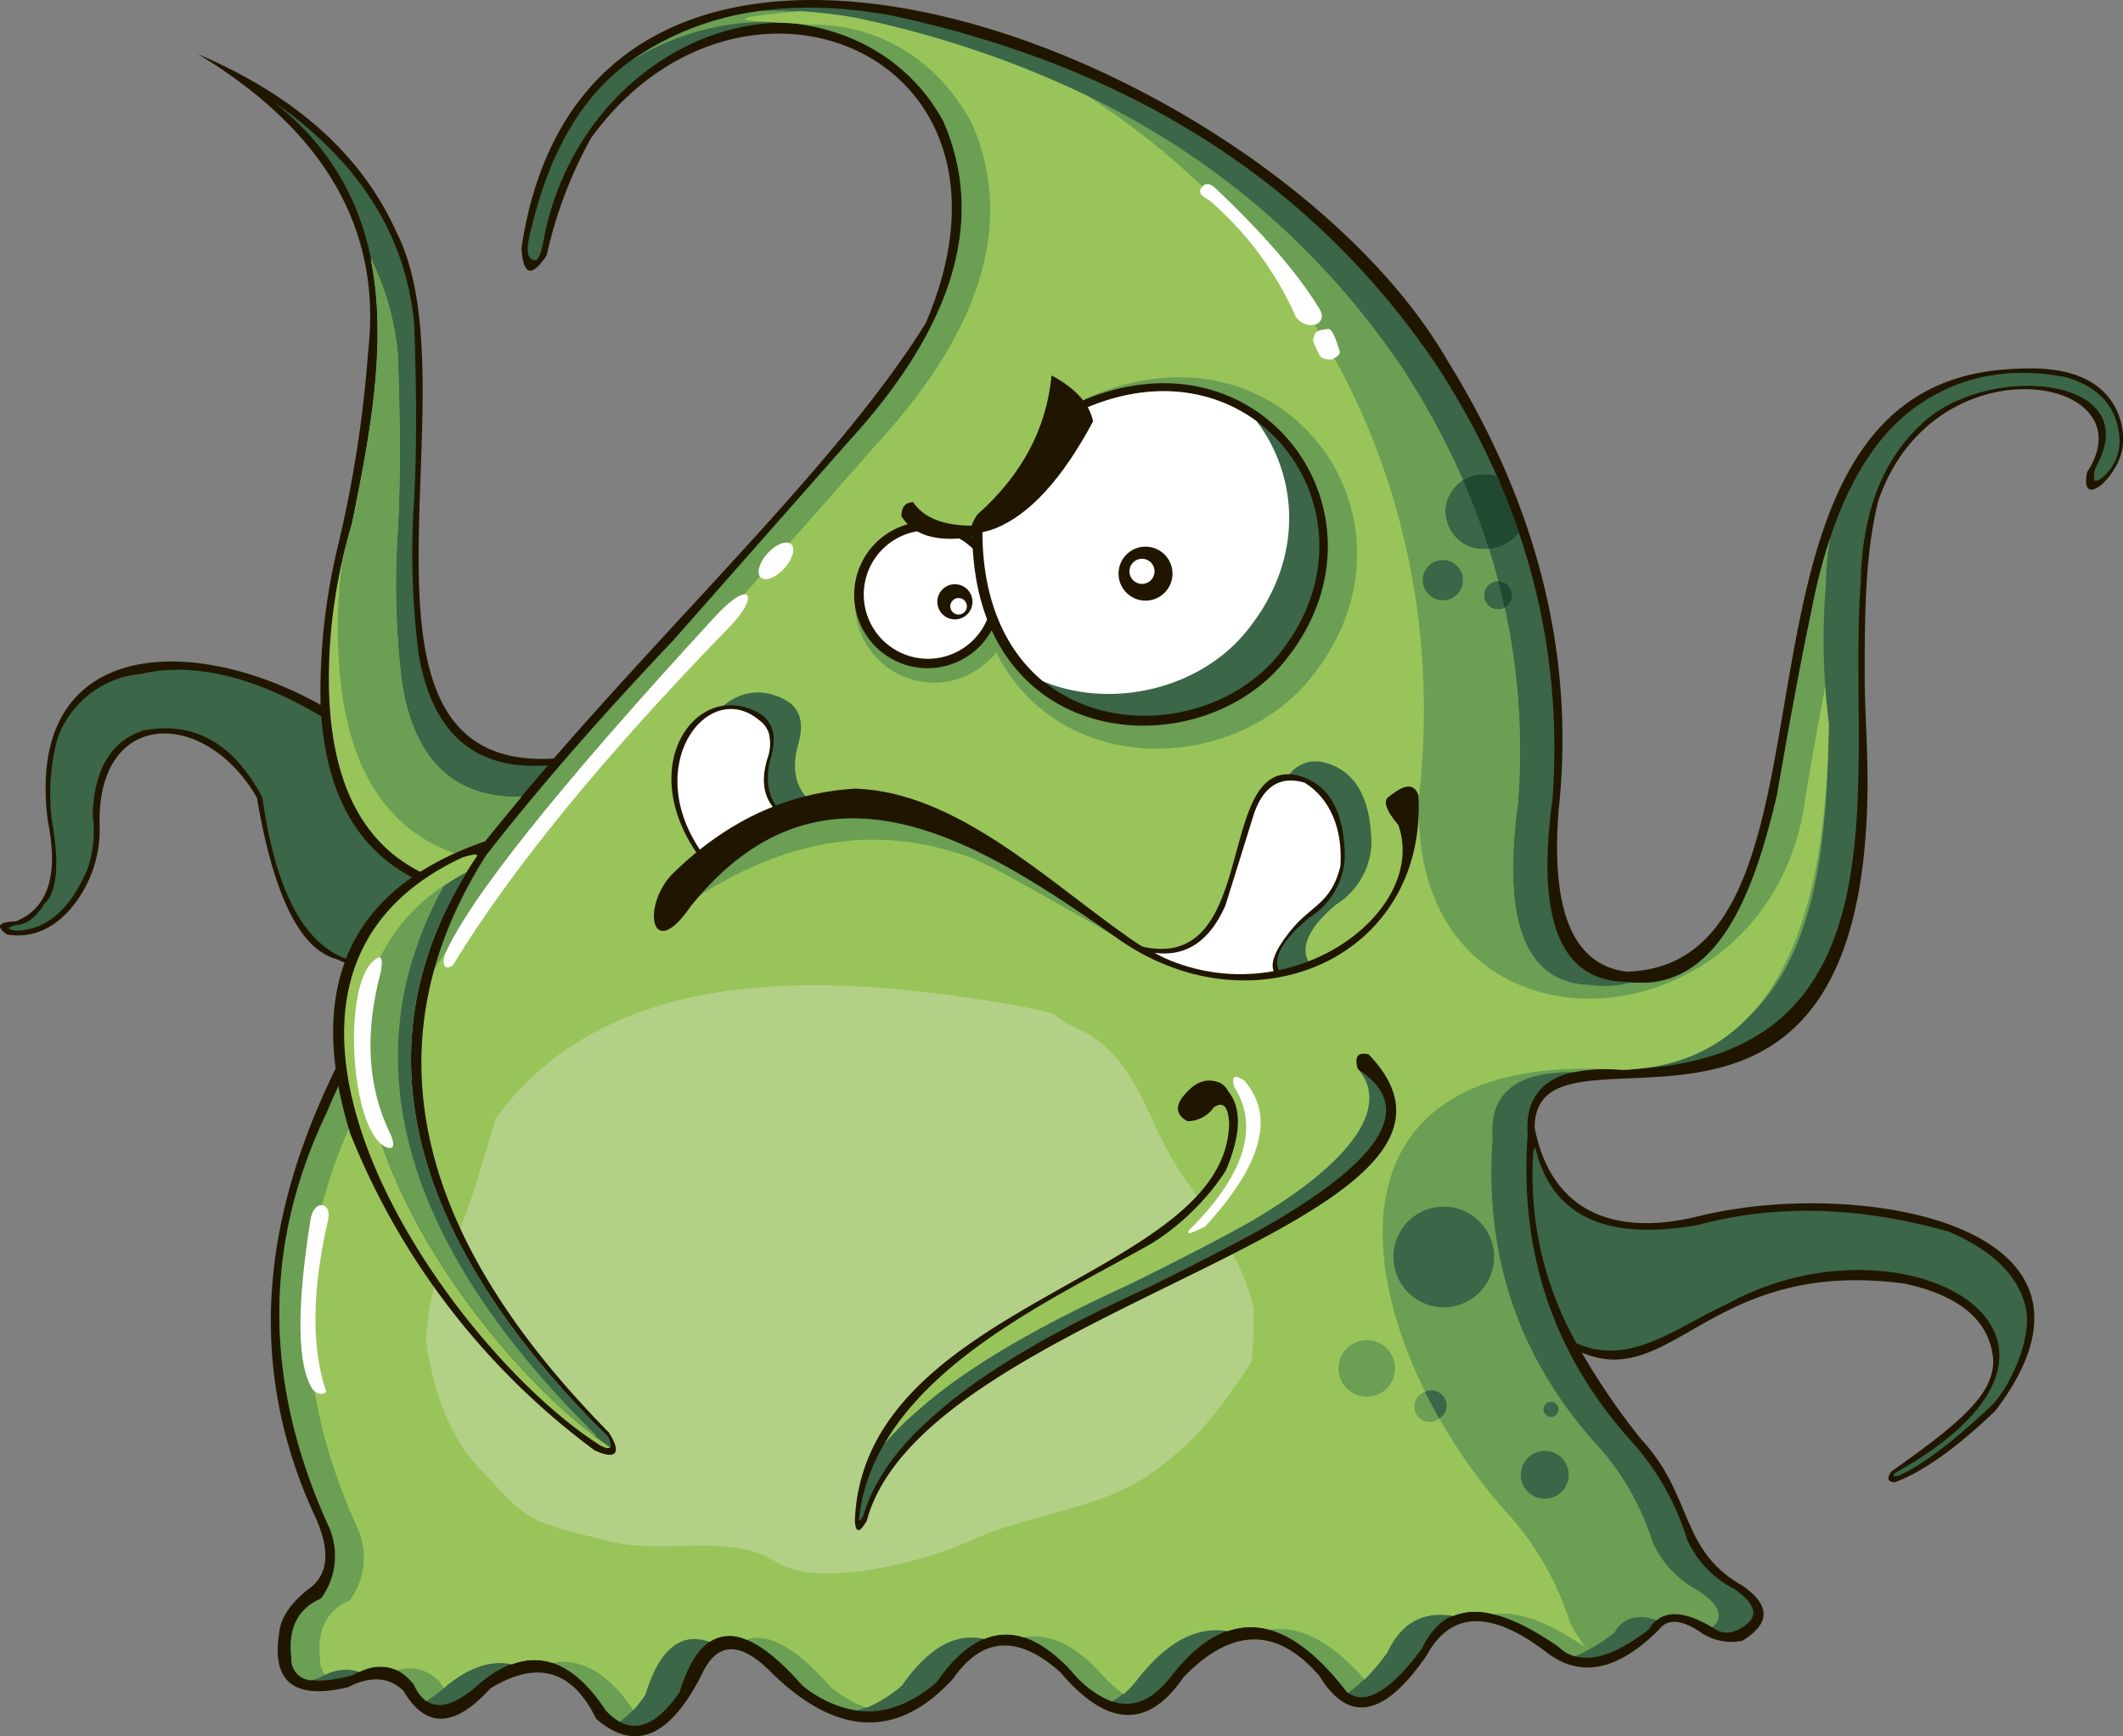 <svg xmlns="http://www.w3.org/2000/svg" viewBox="0 0 276.83 226.36"><rect x="0" y="0" width="276.83" height="226.36" fill="#808080" stroke="none"/><title>pers5</title><g id="Слой_2" data-name="Слой 2"><g id="_лой_1" data-name="—лой 1"><path d="M72.2,98.9c-30.14,1.76-10-48-20.47-68.56Q45,15.25,25.81,7.05,50.73,22.13,48,45.85a157.88,157.88,0,0,1-4,25.59A81.34,81.34,0,0,0,41.8,91.9C24.59,82.28,3.14,83.44,6.25,107.12q2.11,10.46-4.18,13-3.45.12-1.15,1.72,5,.79,8.69-3.85A16,16,0,0,0,13,108c-.64-15.74,13.73-15.77,20.5-4q3.23,19,10.25,21a15.2,15.2,0,0,0,7.41,1.33c-14.29,22.21-21.61,45.94-10.33,70.84q3.56,7.31-.82,10.17-3.37,2.78-3.61,5.58-1.52,9.58,9,7.05,4.42-2.26,7.22.49,4.33,7.4,11.32-.33,9.14-5.59,13.78,3.94,7.53,6.59,13.78-5.74,3-6.53,9.19-.16,12.87,12.46,23.62.66,5.68-8.16,13.94-.82,9.17,10.82,16.08.66,9.43-9.76,17.72-.16,5.69,9.35,13.94-2.62,4.71-8.69,15.42-.66,6.73,5.46,14.93-2.79,1.73-2.2,5.58.49a7.19,7.19,0,0,0,5.25,1q5.58-3.38,0-7.22c-8.16-4.59-6.39-11.78-13.12-19a90.23,90.23,0,0,1-7.8-11.37c11.84,5,16.88-12.32,42-9,6.67,1.39,11.29,4.53,11.65,10,.11,4.5-4.49,8.3-13.29,14.52q-.93,1.36.49,1.39,5.52-2.06,13.12-9.35c18.55-24.51-18.48-30.51-39-25.26-12,2.82-19.18-1.69-21.11-11.61.07-16.72,42.61,12,43.4-43.72.08-5.94-.38-10.26-.36-15.85,0-8,.11-15.35,1.74-22.06C252.12,44,280.44,49,272.15,61.55c-1.09,5.32,4.64.24,4.68-3.89a8.71,8.71,0,0,0-2.15-6.19c-3.32-3.64-8.79-3.64-13.35-3.29-40.5,3.12-17.91,77.67-49.22,78.5q-10.46-1.27-8.86-21.16,3.2-29.89-14.44-58.4C165.81,7.15,77.07-27.83,68,32.31q.3,5.41,3.28,1A56.68,56.68,0,0,1,77.07,18C96.59-9,135.9,6.81,120.7,42.15,110.08,59.2,90.14,78.24,72.2,98.9Z" style="fill:#201600;fill-rule:evenodd"/><path d="M45.13,125q-8.39-3.06-10.91-21-5.64-10.7-15.62-8.74-6.22,2.11-6.52,11a15,15,0,0,1-.66,7q-3.34,7.95-9.35,8.08-1.88-.31.16-.75,1.91-.13,3.54-2.72,2.52-2.38,1-10.84a28.1,28.1,0,0,1,.7-10.67,12.75,12.75,0,0,1,10.88-8.49q10.24-2.36,23.55,5.53,1.16,15.35,11.86,21A26.36,26.36,0,0,0,50,117.53h0l-.4.42-.06.07-.38.42-.06.07-.34.4-.09.1-.33.41-.1.12-.28.37-.16.21-.21.29-.17.25-.2.29-.16.25-.19.3-.15.26-.17.29-.17.29-.14.25-.17.33-.12.24-.17.34-.12.25-.16.34-.12.27-.15.36-.09.24Z" style="fill:#3b6648;fill-rule:evenodd"/><path d="M199.95,150a2.45,2.45,0,0,1,.25-.38q3.11,13.31,21.2,10.09,15.17-4.09,32.68.86,8.82,3.76,10.11,10.14c.75,3.71-2,10.15-4.66,12.7q-7.54,7.07-12,9-1,.19-.37-.39c31.51-17.65,1.24-34.71-21.84-22.06-6.87,3.15-12.81,8.27-19.77,5.16A44.81,44.81,0,0,1,199.95,150Z" style="fill:#3b6648;fill-rule:evenodd"/><path d="M54,42.12q.55,14.6-.08,24.36a103.63,103.63,0,0,0,.66,18.74q2.64,15.66,16.89,14.56c-4.37,5.06-8.61,10.22-12.56,15.47q-16.22-4.61-16-27.4a70.17,70.17,0,0,1,3-19.52c4.08-19.8,7.8-40.83-10.25-55.08Q52.35,24.9,54,42.12Z" style="fill:#3b6648;fill-rule:evenodd"/><path d="M58.89,115.24q-16.22-4.61-16-27.4a70.17,70.17,0,0,1,3-19.52c2.4-11.66,4.68-23.74,2.46-34.61a35.38,35.38,0,0,1,3.51,12.46q.55,14.6-.08,24.36a103.68,103.68,0,0,0,.66,18.74q2.51,14.9,15.52,14.63C64.8,107.63,61.77,111.41,58.89,115.24Z" style="fill:#99c45a;fill-rule:evenodd"/><path d="M44.66,73q.53-2.29,1.2-4.66c2.36-11.48,4.61-23.38,2.56-34.12l0-.38a35.39,35.39,0,0,1,3.46,12.36q.55,14.6-.08,24.36a103.68,103.68,0,0,0,.66,18.74q2.51,14.9,15.52,14.63-3.34,4-6.52,8Q44.89,107.69,44.1,84.42A64,64,0,0,1,44.66,73Z" style="fill:#6b9f53;fill-rule:evenodd"/><path d="M82,8.11Q95.63-1.67,116.16,2q47.26,10.11,71.27,45.77,17.22,26.56,15,56.51Q199.22,127.82,212,128c11.58,1.52,16.55-10.59,19.76-24.56,2.93-17,4.45-23.76,4.43-23.67q3.94-20.59,14.6-27.39c5.1-3.31,11.33-4.62,18.58-3.2,4.34,1.26,6.69,3.88,7,7.93s-3.72,6.6-3.28,5.19a2.44,2.44,0,0,1,.29-1.56c6.14-11.25-12.56-13.41-21.69-6.44q-8.82,7.16-9.06,21.73c-1.89,24.91,7.35,62.5-31.13,63.4q-13-.87-12.3,8.53-1.69,23.52,14.11,40.6A34.5,34.5,0,0,1,220,200.73a13.41,13.41,0,0,0,6.07,6.4q4.08,2.78,1.64,4.67t-4.35.41q-6.09-3.69-8.37.25-7.78,6-11.81,2.21-13.31-9.28-17.8.33-6.28,8.39-9.76,5.58-12.2-15.81-22.88-2.05-5.78,7.53-13-.66-9.51-10.24-17.63,1.48-8.62,7.34-17.47.41-11.69-13.34-16,.82Q83.56,228,79,223q-7.24-11-16.24-3.69-6.3,5.8-8.78.33-3.13-4-8-1.23-8,2.18-8-2.38-.64-5.68,3.86-7.63a9.35,9.35,0,0,0,.9-9.68q-12.55-27.84-.16-53.64,10.34-24.91,45.19-61.59l23-26.08Q131.32,34.93,123,15.78C110.2-7.36,77,2.86,71.05,30.42q-.64,4-1.48,3.44-1.32-.19-.33-3.9Q72.83,14.76,82,8.11Z" style="fill:#3b6648;fill-rule:evenodd"/><path d="M82.2,8a37.69,37.69,0,0,1,17-6.57,59.16,59.16,0,0,1,12.49.95q47.26,10.11,71.27,45.77,17.22,26.56,15,56.51-3.22,23.58,9.52,23.79a13,13,0,0,0,5.21-.31c11.07.94,15.9-11,19.05-24.63,2.93-17,4.45-23.76,4.43-23.67a76,76,0,0,1,2.47-9.68,41.25,41.25,0,0,0-.57,6.33,86.9,86.9,0,0,0,.41,17.84c-.32,22.51-3.31,42-26.17,45.15l-.87,0a22.58,22.58,0,0,0-6.21.31q-11.28-.16-10.6,8.6-1.69,23.52,14.11,40.6a34.52,34.52,0,0,1,6.77,12.14,13.41,13.41,0,0,0,6.07,6.4q4,2.75,1.69,4.64-4.83-2.89-7.23-.93-3.83-1.31-5.53,1.62a20.85,20.85,0,0,1-5.18,3.09,5.27,5.27,0,0,1-2.13-1.26q-8.79-6.13-13.74-4-5.87-1-8.56,4.73a22.65,22.65,0,0,1-5.11,5.3l-.15-.11Q167.49,210,160,212.64q-6.11-1-11.79,6.27a10.34,10.34,0,0,1-3.22,2.92,13,13,0,0,1-5.32-4q-6-6.43-11.4-4.2-5.64-1.28-10.73,6.06A16,16,0,0,1,111.8,223a14.73,14.73,0,0,1-7.2-3.28q-7.61-8.69-12.1-5.71-5.67-2-8.39,6.91a13.26,13.26,0,0,1-3.28,3.56A7.12,7.12,0,0,1,79,223q-5.61-8.5-12.28-6-4-.86-8.46,2.74a16.53,16.53,0,0,1-2.68,2.06A5.05,5.05,0,0,1,54,219.68Q51.15,216,46.85,218q-2.36-.88-5.4.84l-.92.24a2.74,2.74,0,0,1-2.54-3q-.64-5.68,3.86-7.63a9.35,9.35,0,0,0,.9-9.68q-12.55-27.84-.16-53.64,10.34-24.91,45.19-61.59l23-26.08Q131.32,34.93,123,15.78C114.8,1,95.55-.39,82.2,8Z" style="fill:#6b9f53;fill-rule:evenodd"/><path d="M104.34,1.46a64.52,64.52,0,0,1,7.32.88q47.26,10.11,71.27,45.77,17.22,26.56,15,56.51-3.22,23.58,9.52,23.79a13,13,0,0,0,5.21-.31,14.2,14.2,0,0,0,1.51,0,12.35,12.35,0,0,0,1.5.11c11.58,1.52,16.55-10.59,19.76-24.56,1-5.9,1.87-10.57,2.54-14.14q.17,2.39.47,4.73c-.32,22.51-3.31,42-26.17,45.15l-.87,0a22.58,22.58,0,0,0-6.21.31q-11.28-.16-10.6,8.6-1.69,23.52,14.11,40.6a34.52,34.52,0,0,1,6.77,12.14,13.41,13.41,0,0,0,6.07,6.4q2.9,2,2.51,3.5a5.08,5.08,0,0,0-3.36-.11q-3-1.08-4.69.32-3.83-1.31-5.53,1.62a25.47,25.47,0,0,1-3.38,2.25l-.21-.19q-7.47-5.21-12.16-4.47a8.28,8.28,0,0,0-5.31.21q-5.87-1-8.56,4.73a32.32,32.32,0,0,1-3,3.58q-6.41-7.39-12.39-6.5a9,9,0,0,0-5.41.18q-6.11-1-11.79,6.27a12.64,12.64,0,0,1-1.82,1.95,17.55,17.55,0,0,1-3-2.75q-5.19-5.59-10-4.64a7.35,7.35,0,0,0-5.17.2q-5.64-1.28-10.73,6.06a17.16,17.16,0,0,1-4.64,2.91,17,17,0,0,1-4.61-2.65q-6.77-7.73-11.06-6.23a4.88,4.88,0,0,0-4.77.28q-5.67-2-8.39,6.91a18.52,18.52,0,0,1-1.56,2q-4.88-7.21-10.56-6.17a7.86,7.86,0,0,0-5.25.18q-4-.86-8.46,2.74l-.44.4-.1-.22a5.23,5.23,0,0,0-6-2.13,5.57,5.57,0,0,0-4.92.2,5.73,5.73,0,0,0-4.47.37,3,3,0,0,1-.65-2.05q-.64-5.68,3.85-7.63a9.35,9.35,0,0,0,.9-9.68q-12.55-27.84-.16-53.64,10.34-24.91,45.19-61.6l23-26.08Q135.05,35.17,126.7,16c-4.93-8.94-12.92-12.9-21.21-12.8C106.15,2.53,97.12,3.27,104.34,1.46Z" style="fill:#6b9f53;fill-rule:evenodd"/><path d="M104.34,1.46a64.3,64.3,0,0,1,7.32.88,131.88,131.88,0,0,1,30.11,10.15c30.75,19.78,47.37,53.9,43.29,91.15-1.94,36.89,46.33,33.88,50.39.07,1-5.9,1.87-10.57,2.54-14.14q.17,2.39.47,4.73c-.26,18.07-3.28,44.61-27,45.18-44.44-3-33.85,37.34-14.31,58.47a38.58,38.58,0,0,1,7.56,13.57,19.57,19.57,0,0,0,2.09,3.31q-7.37-5.1-12-4.37a8.27,8.27,0,0,0-5.31.21q-5.87-1-8.56,4.73a32.32,32.32,0,0,1-3,3.58q-6.41-7.39-12.39-6.5a9,9,0,0,0-5.41.18q-6.11-1-11.79,6.27a12.62,12.62,0,0,1-1.82,1.95,17.57,17.57,0,0,1-3-2.75q-5.19-5.59-10-4.64a7.35,7.35,0,0,0-5.17.2q-5.64-1.28-10.73,6.06a17.16,17.16,0,0,1-4.64,2.91,17,17,0,0,1-4.61-2.65q-6.77-7.73-11.06-6.23a4.88,4.88,0,0,0-4.77.28q-5.67-2-8.39,6.91a18.45,18.45,0,0,1-1.56,2q-4.88-7.21-10.56-6.17a7.86,7.86,0,0,0-5.25.18q-4-.86-8.46,2.74l-.44.4-.1-.22a5.23,5.23,0,0,0-6-2.13,5.57,5.57,0,0,0-4.92.2,5.73,5.73,0,0,0-4.47.37,3,3,0,0,1-.65-2.05q-.64-5.68,3.86-7.63a9.35,9.35,0,0,0,.9-9.68q-12.55-27.84-.16-53.64,10.34-24.91,45.19-61.6l23-26.08Q135.05,35.17,126.7,16c-4.93-8.94-12.92-12.9-21.21-12.8l-.95-.11c-8.07-.38-11.1-.59-1-1.55Z" style="fill:#99c45a;fill-rule:evenodd"/><path d="M86.09,119.81q4.25-2.4,3.38-2.42,8.84-12.47,21.3-12.2,9.41.4,22.55,8.15,12.34,8.7,15.72,10.73c-13-7.11-20.51-12.1-25-13.08C101.86,104.34,85.85,121.92,86.09,119.81Z" style="fill:#6b9f53;fill-rule:evenodd"/><path d="M126.72,70a49.74,49.74,0,0,0,14.75-18c26-11.74,45.77,15.76,29.69,36.09C159,103.8,126.62,101.58,126.72,70Z" style="fill:#6b9f53;fill-rule:evenodd"/><path d="M64.78,145.62c-.54.73-3.41,13.29-7.38,20.18-1,1.79-1.62,5.22-1.85,9,.88,6.44,3.14,12.56,6.72,16.38,6.6,7,5.7,7,17.39,9.81,7.12,1.72,15.7-1.18,21.54,2.65,5.5,3.61,19.54-.08,25.32-2.76,7.76-3.59,16.67-3.94,23.57-8.78,6-4.23,9-8.36,13-14.38.31-.46.31-3.55.4-7-.92-4.57-3.41-9-9.46-17.72-4.57-6.61-5.56-15.22-13.45-18.86-4.37-2-.86-1.71-7.82-3C110.57,127.29,80.4,124.47,64.78,145.62Z" style="fill:#b2d186;fill-rule:evenodd"/><path d="M121.79,89a10.3,10.3,0,1,0-10.3-10.3A10.32,10.32,0,0,0,121.79,89Z" style="fill:#6b9f53;fill-rule:evenodd"/><path d="M120.94,87.12a9.56,9.56,0,1,0-9.56-9.56A9.57,9.57,0,0,0,120.94,87.12Z" style="fill:#201600;fill-rule:evenodd"/><path d="M121,85.89a8.37,8.37,0,1,0-8.37-8.37A8.38,8.38,0,0,0,121,85.89Z" style="fill:#fff;fill-rule:evenodd"/><path d="M105.55,104.35q-5.35,5.2-10.46,6.19c-9.33-12.37-.44-24.07,7.67-19.07q2.39,1.63,1.39,5.33Q102.69,101.62,105.55,104.35Z" style="fill:#3b6648;fill-rule:evenodd"/><path d="M102,106q-5.36,5.2-10.46,6.19c-9.33-12.37-.44-24.07,7.67-19.07q2.39,1.63,1.39,5.33Q99.18,103.29,102,106Z" style="fill:#201600;fill-rule:evenodd"/><path d="M101.33,105.81q-4.9,4.76-9.57,5.67C83.33,100,92.3,88.26,99,93.9a3.45,3.45,0,0,1,1.23,1.62,5.63,5.63,0,0,1-.16,3.38Q98.72,103.31,101.33,105.81Z" style="fill:#fff;fill-rule:evenodd"/><path d="M170.72,125.49c-3.41,2.42-13.43,2.75-20.43-1.32,16.74,5,11.26-27.1,22.31-24.78q6.16,1.54,6.23,10.74a9.82,9.82,0,0,1-4.59,7.79C170.51,121,169.51,123.68,170.72,125.49Z" style="fill:#3b6648;fill-rule:evenodd"/><path d="M167,127q-9.7,1.82-19.11-3.86c16.74,5,10.2-24.38,21.24-22.06q6.16,1.54,6.23,10.74a9.82,9.82,0,0,1-4.59,7.79Q165.13,124.27,167,127Z" style="fill:#201600;fill-rule:evenodd"/><path d="M166.38,127.1q-9.25,1.1-15.83-2.87,6.14.82,9.23-6.15l3.77-12.1q1.89-5.31,6.56-3.94c3.32,2.06,5,6,4.67,10.91-1.25,5-3.78,4.95-6.62,8.54C166.07,124.14,165.42,126,166.38,127.1Z" style="fill:#fff;fill-rule:evenodd"/><path d="M87.56,114.06q10.61-10.48,24-11.24c13,.44,24.68,11.7,35.19,19.11,17.76,13.12,39.94-1.88,35.6-14.35q-2.54-3-1.15-3.77,3-2.47,3.77-.08c1.06,21.09-21.24,30.82-38.71,19-17.76-12.46-38.56-26.46-56.18-4.59C85,125.6,83.58,118.39,87.56,114.06Z" style="fill:#201600;fill-rule:evenodd"/><path d="M62.81,112.44q1.29-1.91.33-2.71c-17.18,5.95-23.5,18.53-17.47,38.06a95.24,95.24,0,0,0,31.86,41.3c2.77,1.29,3.63.43,1.85-2.34Q41.09,147.91,62.81,112.44Z" style="fill:#201600;fill-rule:evenodd"/><path d="M60.31,111.78q2.5-.76,1.72.08c-18.4,27.68-4,54.5,17.26,75.5q1,2.14-1,1.11C58.22,175.77,25.18,128.15,60.31,111.78Z" style="fill:#99c45a;fill-rule:evenodd"/><path d="M60.88,113.68c-16.61,27-2.4,53.15,18.42,73.68q.5,1.05.26,1.34C59.81,175.25,29.4,130.52,60.88,113.68Z" style="fill:#3b6648;fill-rule:evenodd"/><path d="M77.77,187.41c-19-14.29-45.52-54.49-19.84-72C43.32,141.73,57.32,167,77.59,187Q77.69,187.23,77.77,187.41Z" style="fill:#6b9f53;fill-rule:evenodd"/><path d="M155.16,142q-2.95,2.72-.33,4.18a4.21,4.21,0,0,0,3.44-1.8q1.82-1.25,2,2.05c-.26,20.2-47.67,23.15-48.8,51.83q.14,2.47,1.56,0c7.5-28,86.59-38.76,65.45-60.78q-2.2-.55-1.39,2.05a4.86,4.86,0,0,1,2.13,5.74c-8.33,6.17-14.18,7-16.08.49C162.05,142.2,158.07,139.16,155.16,142Z" style="fill:#201600;fill-rule:evenodd"/><path d="M177.31,139.58q-17.92-9.2-22.56,1.15,4.3-.66,5.37,1.52,2.72,3.3-.29,10.37a29.8,29.8,0,0,1-4.18,5.13,28.78,28.78,0,0,1-5.49,4.4c-13.76,7.79-36,17.79-38.11,35.54q-.22,1.09.49,0,2.08-7,9.41-13.27,8.71-7.85,27.58-16.47,9.4-4.63,15.17-7.83Q188.15,146.77,177.31,139.58Z" style="fill:#3b6648;fill-rule:evenodd"/><path d="M154.63,139.85c.31,0-.72,1.14-.42,1.27s2.43-.46,2.67-.32c1.73,0,2.72.37,3.26,1.45q2.72,3.3-.29,10.37a29.79,29.79,0,0,1-4.18,5.13,30.55,30.55,0,0,1-5.67,4.47c-11.11,6.29-27.53,13.75-34.66,26a39.64,39.64,0,0,1,4.31-4.28q8.71-7.85,27.58-16.46,9.4-4.63,15.17-7.83c15.62-8.93,20-17.12,12.77-21.91C169.36,133.31,158.73,132,154.63,139.85Z" style="fill:#99c45a;fill-rule:evenodd"/><path d="M188.26,170.44a6.56,6.56,0,1,0-6.56-6.56A6.57,6.57,0,0,0,188.26,170.44Z" style="fill:#3b6648;fill-rule:evenodd"/><circle cx="178.22" cy="178.41" r="3.69" style="fill:#6b9f53"/><circle cx="201.43" cy="192.28" r="3.12" style="fill:#3b6648"/><circle cx="202.25" cy="183.75" r="0.98" style="fill:#3b6648"/><circle cx="186.66" cy="183.25" r="1.97" style="fill:#3b6648"/><path d="M187.67,184.95a2,2,0,1,1-1.85-3.47Q186.69,183.23,187.67,184.95Z" style="fill:#6b9f53;fill-rule:evenodd"/><path d="M126.78,69.12A45.89,45.89,0,0,0,140.4,52.56c23.95-10.83,42.24,14.54,27.39,33.3C156.61,100.31,126.69,98.26,126.78,69.12Z" style="fill:#201600;fill-rule:evenodd"/><path d="M128.11,69.16A43.5,43.5,0,0,0,141,53.46c22.7-10.27,40,13.79,26,31.56C156.37,98.72,128,96.78,128.11,69.16Z" style="fill:#3b6648;fill-rule:evenodd"/><path d="M128.11,69.16A43.51,43.51,0,0,0,141,53.46c9-4.07,17.16-2.74,22.85,1.45,5.45,7.18,6.22,17.86-1,27-6,7.81-17.66,10.69-26.85,6.92C131.32,84.94,128.08,78.53,128.11,69.16Z" style="fill:#fff;fill-rule:evenodd"/><path d="M129.82,68.88q-4.72,1.72-2.38-1.8,8.68-7.68,9.68-18.13,4.73,2.54,5.41,6Q136.52,66.16,129.82,68.88Z" style="fill:#201600;fill-rule:evenodd"/><circle cx="149.37" cy="74.79" r="3.52" style="fill:#201600"/><circle cx="124.72" cy="78.84" r="2.29" transform="matrix(0.05, -1, 1, 0.05, 39.44, 199.24)" style="fill:#201600"/><circle cx="148.91" cy="74.49" r="1.64" style="fill:#fff"/><circle cx="125" cy="79.05" r="1.08" transform="translate(39.51 199.74) rotate(-87)" style="fill:#fff"/><path d="M126.44,70.06q1.49-.75.41-1.52-5.74,0-7.79-3.08-1.53.07-1.52,1.85Q119.88,71,126.44,70.06Z" style="fill:#201600;fill-rule:evenodd"/><path d="M193.72,61.87a5.7,5.7,0,0,1,1.48.2q1.6,3.65,2.86,7.36a5.38,5.38,0,0,1-4.35,2.12,4.85,4.85,0,1,1,0-9.68Z" style="fill:#214931;fill-rule:evenodd"/><path d="M194.13,71.53h-.41a5.06,5.06,0,0,1-5.25-4.84,4.75,4.75,0,0,1,2.34-4A90.79,90.79,0,0,1,194.13,71.53Z" style="fill:#3b6648;fill-rule:evenodd"/><circle cx="188.14" cy="75.64" r="2.62" style="fill:#3b6648"/><circle cx="195.36" cy="77.61" r="1.8" style="fill:#214931"/><path d="M195.36,75.81h0q.44,1.7.82,3.41a1.8,1.8,0,1,1-.83-3.41Z" style="fill:#3b6648;fill-rule:evenodd"/><path d="M93.24,80.39q-30.36,33-35.2,44c-.53,1.87.22,2,1,1.47q11.42-18.75,36.07-44.11C99.18,77.56,97.86,75.36,93.24,80.39Z" style="fill:#fff;fill-rule:evenodd"/><path d="M40.49,159q-2.78,17.58.32,22.21c.76.72,1.41.59,1.72.24q-2.92-8.66.26-22.46C43.3,156.7,40.91,156.29,40.49,159Z" style="fill:#fff;fill-rule:evenodd"/><ellipse cx="101.18" cy="73.13" rx="2.94" ry="1.47" transform="translate(-21.04 98.57) rotate(-47.62)" style="fill:#fff"/><path d="M50.82,147.66c.67,1.43.6,2.15-.16,2-4.82-1.23-6.11-20.17-2.18-24.17q1.76-1.79,1.16,1.27Q46.48,138.7,50.82,147.66Z" style="fill:#fff;fill-rule:evenodd"/><path d="M157.13,159.93q-3.68,1.86-1.25-.37,9.82-10.3,5.07-17.85-.63-2.12,1.32-.81Q168.29,147.79,157.13,159.93Z" style="fill:#fff;fill-rule:evenodd"/><path d="M156.95,24.16q.69-.47,1.7.53,9.29,8.82,13.41,15.59.76,1.33-.4,2a2.41,2.41,0,0,1-2.7-1,43,43,0,0,0-11.24-15.14C156.62,25.47,156,25.12,156.95,24.16Z" style="fill:#fff;fill-rule:evenodd"/><path d="M173.16,42.89c-.59.1-1.51.09-1.75.76-.32.94-.2.77.21,1.72.49,1.13.52,1.43,1.92,1.52.09,0,1.4-.54,1.14-1.14C174.54,45.42,173.87,42.76,173.16,42.89Z" style="fill:#fff;fill-rule:evenodd"/></g></g></svg>